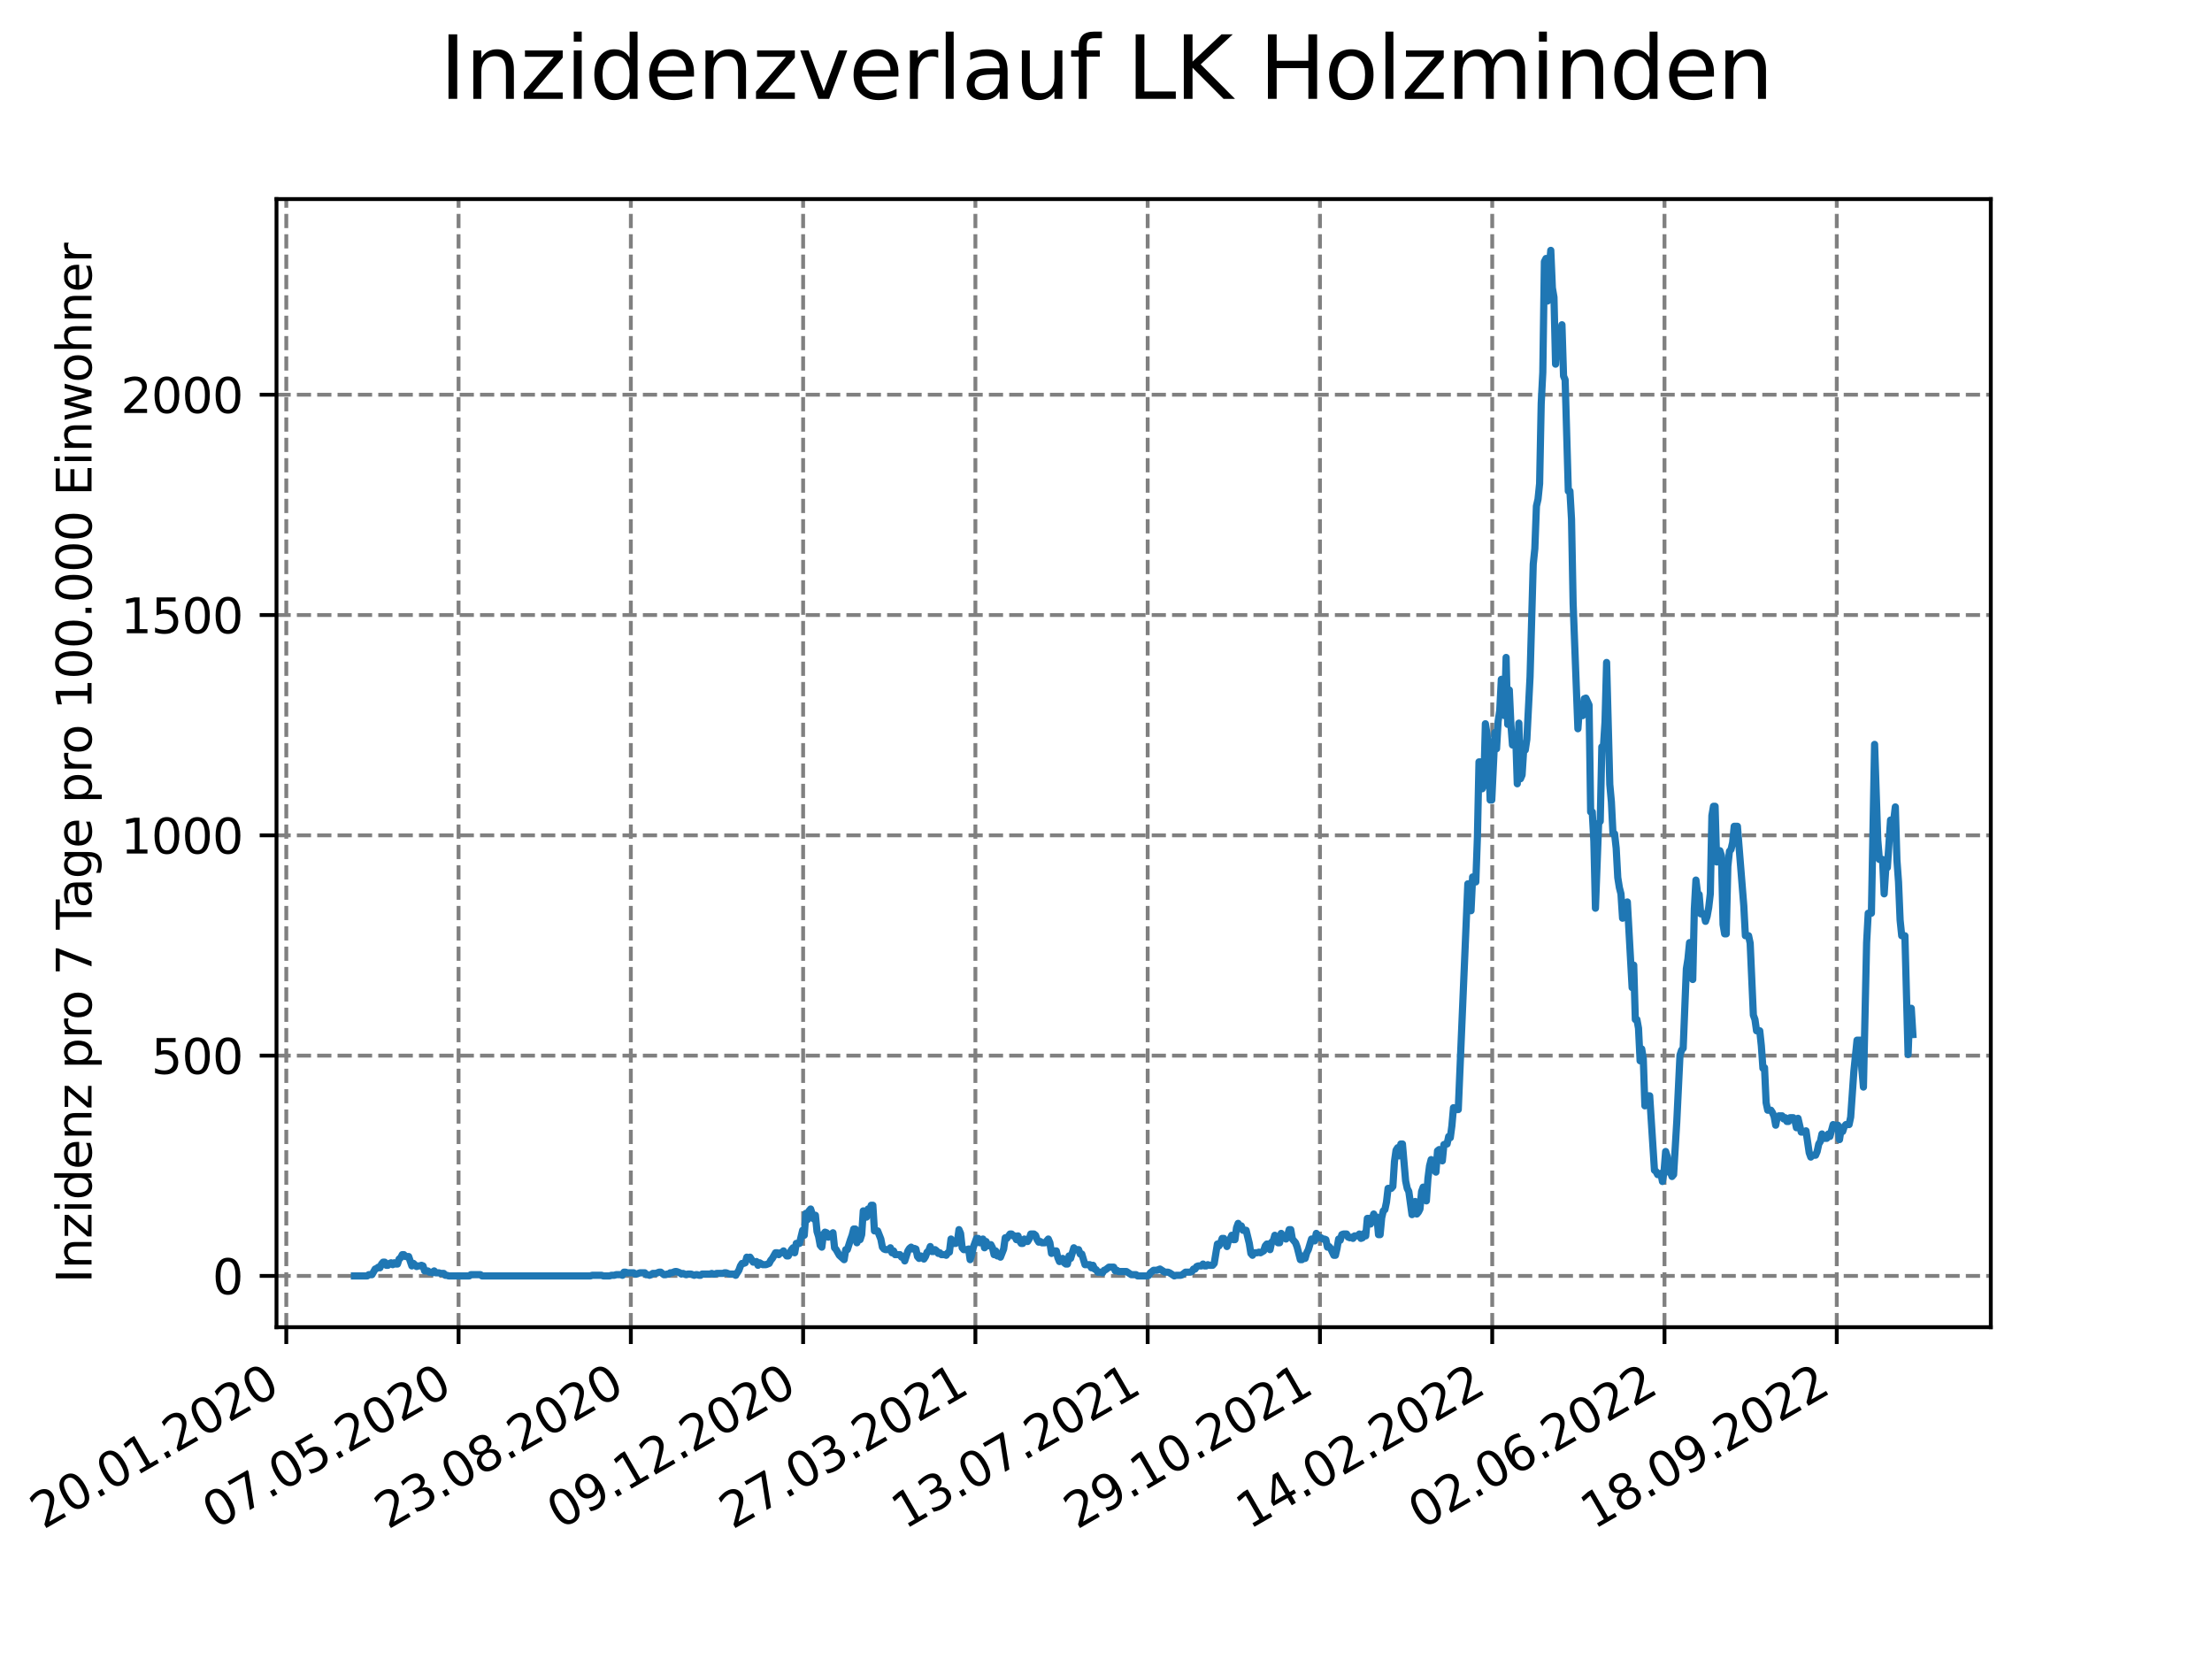 <?xml version="1.0" encoding="utf-8" standalone="no"?>
<!DOCTYPE svg PUBLIC "-//W3C//DTD SVG 1.1//EN"
  "http://www.w3.org/Graphics/SVG/1.1/DTD/svg11.dtd">
<svg xmlns:xlink="http://www.w3.org/1999/xlink" width="460.8pt" height="345.6pt" viewBox="0 0 460.8 345.6" xmlns="http://www.w3.org/2000/svg" version="1.1">
 <defs>
  <style type="text/css">*{stroke-linejoin: round; stroke-linecap: butt}</style>
 </defs>
 <g id="figure_1">
  <g id="patch_1">
   <path d="M 0 345.6 
L 460.8 345.6 
L 460.8 0 
L 0 0 
z
" style="fill: #ffffff"/>
  </g>
  <g id="axes_1">
   <g id="patch_2">
    <path d="M 57.6 276.48 
L 414.72 276.48 
L 414.72 41.472 
L 57.6 41.472 
z
" style="fill: #ffffff"/>
   </g>
   <g id="matplotlib.axis_1">
    <g id="xtick_1">
     <g id="line2d_1">
      <path d="M 59.641 276.48 
L 59.641 41.472 
" clip-path="url(#p0e148b5b9a)" style="fill: none; stroke-dasharray: 2.96,1.28; stroke-dashoffset: 0; stroke: #808080; stroke-width: 0.8"/>
     </g>
     <g id="line2d_2">
      <defs>
       <path id="m006677b679" d="M 0 0 
L 0 3.5 
" style="stroke: #000000; stroke-width: 0.8"/>
      </defs>
      <g>
       <use xlink:href="#m006677b679" x="59.641" y="276.48" style="stroke: #000000; stroke-width: 0.8"/>
      </g>
     </g>
     <g id="text_1">
      <!-- 20.01.2020 -->
      <g transform="translate(9.016 318.689) rotate(-30) scale(0.1 -0.1)">
       <defs>
        <path id="DejaVuSans-32" d="M 1228 531 
L 3431 531 
L 3431 0 
L 469 0 
L 469 531 
Q 828 903 1448 1529 
Q 2069 2156 2228 2338 
Q 2531 2678 2651 2914 
Q 2772 3150 2772 3378 
Q 2772 3750 2511 3984 
Q 2250 4219 1831 4219 
Q 1534 4219 1204 4116 
Q 875 4013 500 3803 
L 500 4441 
Q 881 4594 1212 4672 
Q 1544 4750 1819 4750 
Q 2544 4750 2975 4387 
Q 3406 4025 3406 3419 
Q 3406 3131 3298 2873 
Q 3191 2616 2906 2266 
Q 2828 2175 2409 1742 
Q 1991 1309 1228 531 
z
" transform="scale(0.016)"/>
        <path id="DejaVuSans-30" d="M 2034 4250 
Q 1547 4250 1301 3770 
Q 1056 3291 1056 2328 
Q 1056 1369 1301 889 
Q 1547 409 2034 409 
Q 2525 409 2770 889 
Q 3016 1369 3016 2328 
Q 3016 3291 2770 3770 
Q 2525 4250 2034 4250 
z
M 2034 4750 
Q 2819 4750 3233 4129 
Q 3647 3509 3647 2328 
Q 3647 1150 3233 529 
Q 2819 -91 2034 -91 
Q 1250 -91 836 529 
Q 422 1150 422 2328 
Q 422 3509 836 4129 
Q 1250 4750 2034 4750 
z
" transform="scale(0.016)"/>
        <path id="DejaVuSans-2e" d="M 684 794 
L 1344 794 
L 1344 0 
L 684 0 
L 684 794 
z
" transform="scale(0.016)"/>
        <path id="DejaVuSans-31" d="M 794 531 
L 1825 531 
L 1825 4091 
L 703 3866 
L 703 4441 
L 1819 4666 
L 2450 4666 
L 2450 531 
L 3481 531 
L 3481 0 
L 794 0 
L 794 531 
z
" transform="scale(0.016)"/>
       </defs>
       <use xlink:href="#DejaVuSans-32"/>
       <use xlink:href="#DejaVuSans-30" x="63.623"/>
       <use xlink:href="#DejaVuSans-2e" x="127.246"/>
       <use xlink:href="#DejaVuSans-30" x="159.033"/>
       <use xlink:href="#DejaVuSans-31" x="222.656"/>
       <use xlink:href="#DejaVuSans-2e" x="286.279"/>
       <use xlink:href="#DejaVuSans-32" x="318.066"/>
       <use xlink:href="#DejaVuSans-30" x="381.689"/>
       <use xlink:href="#DejaVuSans-32" x="445.312"/>
       <use xlink:href="#DejaVuSans-30" x="508.936"/>
      </g>
     </g>
    </g>
    <g id="xtick_2">
     <g id="line2d_3">
      <path d="M 95.529 276.48 
L 95.529 41.472 
" clip-path="url(#p0e148b5b9a)" style="fill: none; stroke-dasharray: 2.96,1.28; stroke-dashoffset: 0; stroke: #808080; stroke-width: 0.8"/>
     </g>
     <g id="line2d_4">
      <g>
       <use xlink:href="#m006677b679" x="95.529" y="276.48" style="stroke: #000000; stroke-width: 0.8"/>
      </g>
     </g>
     <g id="text_2">
      <!-- 07.05.2020 -->
      <g transform="translate(44.904 318.689) rotate(-30) scale(0.1 -0.1)">
       <defs>
        <path id="DejaVuSans-37" d="M 525 4666 
L 3525 4666 
L 3525 4397 
L 1831 0 
L 1172 0 
L 2766 4134 
L 525 4134 
L 525 4666 
z
" transform="scale(0.016)"/>
        <path id="DejaVuSans-35" d="M 691 4666 
L 3169 4666 
L 3169 4134 
L 1269 4134 
L 1269 2991 
Q 1406 3038 1543 3061 
Q 1681 3084 1819 3084 
Q 2600 3084 3056 2656 
Q 3513 2228 3513 1497 
Q 3513 744 3044 326 
Q 2575 -91 1722 -91 
Q 1428 -91 1123 -41 
Q 819 9 494 109 
L 494 744 
Q 775 591 1075 516 
Q 1375 441 1709 441 
Q 2250 441 2565 725 
Q 2881 1009 2881 1497 
Q 2881 1984 2565 2268 
Q 2250 2553 1709 2553 
Q 1456 2553 1204 2497 
Q 953 2441 691 2322 
L 691 4666 
z
" transform="scale(0.016)"/>
       </defs>
       <use xlink:href="#DejaVuSans-30"/>
       <use xlink:href="#DejaVuSans-37" x="63.623"/>
       <use xlink:href="#DejaVuSans-2e" x="127.246"/>
       <use xlink:href="#DejaVuSans-30" x="159.033"/>
       <use xlink:href="#DejaVuSans-35" x="222.656"/>
       <use xlink:href="#DejaVuSans-2e" x="286.279"/>
       <use xlink:href="#DejaVuSans-32" x="318.066"/>
       <use xlink:href="#DejaVuSans-30" x="381.689"/>
       <use xlink:href="#DejaVuSans-32" x="445.312"/>
       <use xlink:href="#DejaVuSans-30" x="508.936"/>
      </g>
     </g>
    </g>
    <g id="xtick_3">
     <g id="line2d_5">
      <path d="M 131.417 276.48 
L 131.417 41.472 
" clip-path="url(#p0e148b5b9a)" style="fill: none; stroke-dasharray: 2.96,1.28; stroke-dashoffset: 0; stroke: #808080; stroke-width: 0.8"/>
     </g>
     <g id="line2d_6">
      <g>
       <use xlink:href="#m006677b679" x="131.417" y="276.48" style="stroke: #000000; stroke-width: 0.8"/>
      </g>
     </g>
     <g id="text_3">
      <!-- 23.08.2020 -->
      <g transform="translate(80.792 318.689) rotate(-30) scale(0.1 -0.1)">
       <defs>
        <path id="DejaVuSans-33" d="M 2597 2516 
Q 3050 2419 3304 2112 
Q 3559 1806 3559 1356 
Q 3559 666 3084 287 
Q 2609 -91 1734 -91 
Q 1441 -91 1130 -33 
Q 819 25 488 141 
L 488 750 
Q 750 597 1062 519 
Q 1375 441 1716 441 
Q 2309 441 2620 675 
Q 2931 909 2931 1356 
Q 2931 1769 2642 2001 
Q 2353 2234 1838 2234 
L 1294 2234 
L 1294 2753 
L 1863 2753 
Q 2328 2753 2575 2939 
Q 2822 3125 2822 3475 
Q 2822 3834 2567 4026 
Q 2313 4219 1838 4219 
Q 1578 4219 1281 4162 
Q 984 4106 628 3988 
L 628 4550 
Q 988 4650 1302 4700 
Q 1616 4750 1894 4750 
Q 2613 4750 3031 4423 
Q 3450 4097 3450 3541 
Q 3450 3153 3228 2886 
Q 3006 2619 2597 2516 
z
" transform="scale(0.016)"/>
        <path id="DejaVuSans-38" d="M 2034 2216 
Q 1584 2216 1326 1975 
Q 1069 1734 1069 1313 
Q 1069 891 1326 650 
Q 1584 409 2034 409 
Q 2484 409 2743 651 
Q 3003 894 3003 1313 
Q 3003 1734 2745 1975 
Q 2488 2216 2034 2216 
z
M 1403 2484 
Q 997 2584 770 2862 
Q 544 3141 544 3541 
Q 544 4100 942 4425 
Q 1341 4750 2034 4750 
Q 2731 4750 3128 4425 
Q 3525 4100 3525 3541 
Q 3525 3141 3298 2862 
Q 3072 2584 2669 2484 
Q 3125 2378 3379 2068 
Q 3634 1759 3634 1313 
Q 3634 634 3220 271 
Q 2806 -91 2034 -91 
Q 1263 -91 848 271 
Q 434 634 434 1313 
Q 434 1759 690 2068 
Q 947 2378 1403 2484 
z
M 1172 3481 
Q 1172 3119 1398 2916 
Q 1625 2713 2034 2713 
Q 2441 2713 2670 2916 
Q 2900 3119 2900 3481 
Q 2900 3844 2670 4047 
Q 2441 4250 2034 4250 
Q 1625 4250 1398 4047 
Q 1172 3844 1172 3481 
z
" transform="scale(0.016)"/>
       </defs>
       <use xlink:href="#DejaVuSans-32"/>
       <use xlink:href="#DejaVuSans-33" x="63.623"/>
       <use xlink:href="#DejaVuSans-2e" x="127.246"/>
       <use xlink:href="#DejaVuSans-30" x="159.033"/>
       <use xlink:href="#DejaVuSans-38" x="222.656"/>
       <use xlink:href="#DejaVuSans-2e" x="286.279"/>
       <use xlink:href="#DejaVuSans-32" x="318.066"/>
       <use xlink:href="#DejaVuSans-30" x="381.689"/>
       <use xlink:href="#DejaVuSans-32" x="445.312"/>
       <use xlink:href="#DejaVuSans-30" x="508.936"/>
      </g>
     </g>
    </g>
    <g id="xtick_4">
     <g id="line2d_7">
      <path d="M 167.305 276.48 
L 167.305 41.472 
" clip-path="url(#p0e148b5b9a)" style="fill: none; stroke-dasharray: 2.96,1.28; stroke-dashoffset: 0; stroke: #808080; stroke-width: 0.8"/>
     </g>
     <g id="line2d_8">
      <g>
       <use xlink:href="#m006677b679" x="167.305" y="276.48" style="stroke: #000000; stroke-width: 0.8"/>
      </g>
     </g>
     <g id="text_4">
      <!-- 09.12.2020 -->
      <g transform="translate(116.68 318.689) rotate(-30) scale(0.1 -0.1)">
       <defs>
        <path id="DejaVuSans-39" d="M 703 97 
L 703 672 
Q 941 559 1184 500 
Q 1428 441 1663 441 
Q 2288 441 2617 861 
Q 2947 1281 2994 2138 
Q 2813 1869 2534 1725 
Q 2256 1581 1919 1581 
Q 1219 1581 811 2004 
Q 403 2428 403 3163 
Q 403 3881 828 4315 
Q 1253 4750 1959 4750 
Q 2769 4750 3195 4129 
Q 3622 3509 3622 2328 
Q 3622 1225 3098 567 
Q 2575 -91 1691 -91 
Q 1453 -91 1209 -44 
Q 966 3 703 97 
z
M 1959 2075 
Q 2384 2075 2632 2365 
Q 2881 2656 2881 3163 
Q 2881 3666 2632 3958 
Q 2384 4250 1959 4250 
Q 1534 4250 1286 3958 
Q 1038 3666 1038 3163 
Q 1038 2656 1286 2365 
Q 1534 2075 1959 2075 
z
" transform="scale(0.016)"/>
       </defs>
       <use xlink:href="#DejaVuSans-30"/>
       <use xlink:href="#DejaVuSans-39" x="63.623"/>
       <use xlink:href="#DejaVuSans-2e" x="127.246"/>
       <use xlink:href="#DejaVuSans-31" x="159.033"/>
       <use xlink:href="#DejaVuSans-32" x="222.656"/>
       <use xlink:href="#DejaVuSans-2e" x="286.279"/>
       <use xlink:href="#DejaVuSans-32" x="318.066"/>
       <use xlink:href="#DejaVuSans-30" x="381.689"/>
       <use xlink:href="#DejaVuSans-32" x="445.312"/>
       <use xlink:href="#DejaVuSans-30" x="508.936"/>
      </g>
     </g>
    </g>
    <g id="xtick_5">
     <g id="line2d_9">
      <path d="M 203.193 276.48 
L 203.193 41.472 
" clip-path="url(#p0e148b5b9a)" style="fill: none; stroke-dasharray: 2.96,1.28; stroke-dashoffset: 0; stroke: #808080; stroke-width: 0.8"/>
     </g>
     <g id="line2d_10">
      <g>
       <use xlink:href="#m006677b679" x="203.193" y="276.48" style="stroke: #000000; stroke-width: 0.8"/>
      </g>
     </g>
     <g id="text_5">
      <!-- 27.03.2021 -->
      <g transform="translate(152.568 318.689) rotate(-30) scale(0.1 -0.1)">
       <use xlink:href="#DejaVuSans-32"/>
       <use xlink:href="#DejaVuSans-37" x="63.623"/>
       <use xlink:href="#DejaVuSans-2e" x="127.246"/>
       <use xlink:href="#DejaVuSans-30" x="159.033"/>
       <use xlink:href="#DejaVuSans-33" x="222.656"/>
       <use xlink:href="#DejaVuSans-2e" x="286.279"/>
       <use xlink:href="#DejaVuSans-32" x="318.066"/>
       <use xlink:href="#DejaVuSans-30" x="381.689"/>
       <use xlink:href="#DejaVuSans-32" x="445.312"/>
       <use xlink:href="#DejaVuSans-31" x="508.936"/>
      </g>
     </g>
    </g>
    <g id="xtick_6">
     <g id="line2d_11">
      <path d="M 239.081 276.48 
L 239.081 41.472 
" clip-path="url(#p0e148b5b9a)" style="fill: none; stroke-dasharray: 2.96,1.28; stroke-dashoffset: 0; stroke: #808080; stroke-width: 0.8"/>
     </g>
     <g id="line2d_12">
      <g>
       <use xlink:href="#m006677b679" x="239.081" y="276.48" style="stroke: #000000; stroke-width: 0.8"/>
      </g>
     </g>
     <g id="text_6">
      <!-- 13.07.2021 -->
      <g transform="translate(188.456 318.689) rotate(-30) scale(0.1 -0.1)">
       <use xlink:href="#DejaVuSans-31"/>
       <use xlink:href="#DejaVuSans-33" x="63.623"/>
       <use xlink:href="#DejaVuSans-2e" x="127.246"/>
       <use xlink:href="#DejaVuSans-30" x="159.033"/>
       <use xlink:href="#DejaVuSans-37" x="222.656"/>
       <use xlink:href="#DejaVuSans-2e" x="286.279"/>
       <use xlink:href="#DejaVuSans-32" x="318.066"/>
       <use xlink:href="#DejaVuSans-30" x="381.689"/>
       <use xlink:href="#DejaVuSans-32" x="445.312"/>
       <use xlink:href="#DejaVuSans-31" x="508.936"/>
      </g>
     </g>
    </g>
    <g id="xtick_7">
     <g id="line2d_13">
      <path d="M 274.97 276.48 
L 274.97 41.472 
" clip-path="url(#p0e148b5b9a)" style="fill: none; stroke-dasharray: 2.96,1.28; stroke-dashoffset: 0; stroke: #808080; stroke-width: 0.8"/>
     </g>
     <g id="line2d_14">
      <g>
       <use xlink:href="#m006677b679" x="274.97" y="276.48" style="stroke: #000000; stroke-width: 0.8"/>
      </g>
     </g>
     <g id="text_7">
      <!-- 29.10.2021 -->
      <g transform="translate(224.344 318.689) rotate(-30) scale(0.1 -0.1)">
       <use xlink:href="#DejaVuSans-32"/>
       <use xlink:href="#DejaVuSans-39" x="63.623"/>
       <use xlink:href="#DejaVuSans-2e" x="127.246"/>
       <use xlink:href="#DejaVuSans-31" x="159.033"/>
       <use xlink:href="#DejaVuSans-30" x="222.656"/>
       <use xlink:href="#DejaVuSans-2e" x="286.279"/>
       <use xlink:href="#DejaVuSans-32" x="318.066"/>
       <use xlink:href="#DejaVuSans-30" x="381.689"/>
       <use xlink:href="#DejaVuSans-32" x="445.312"/>
       <use xlink:href="#DejaVuSans-31" x="508.936"/>
      </g>
     </g>
    </g>
    <g id="xtick_8">
     <g id="line2d_15">
      <path d="M 310.858 276.48 
L 310.858 41.472 
" clip-path="url(#p0e148b5b9a)" style="fill: none; stroke-dasharray: 2.96,1.28; stroke-dashoffset: 0; stroke: #808080; stroke-width: 0.8"/>
     </g>
     <g id="line2d_16">
      <g>
       <use xlink:href="#m006677b679" x="310.858" y="276.48" style="stroke: #000000; stroke-width: 0.8"/>
      </g>
     </g>
     <g id="text_8">
      <!-- 14.02.2022 -->
      <g transform="translate(260.232 318.689) rotate(-30) scale(0.1 -0.1)">
       <defs>
        <path id="DejaVuSans-34" d="M 2419 4116 
L 825 1625 
L 2419 1625 
L 2419 4116 
z
M 2253 4666 
L 3047 4666 
L 3047 1625 
L 3713 1625 
L 3713 1100 
L 3047 1100 
L 3047 0 
L 2419 0 
L 2419 1100 
L 313 1100 
L 313 1709 
L 2253 4666 
z
" transform="scale(0.016)"/>
       </defs>
       <use xlink:href="#DejaVuSans-31"/>
       <use xlink:href="#DejaVuSans-34" x="63.623"/>
       <use xlink:href="#DejaVuSans-2e" x="127.246"/>
       <use xlink:href="#DejaVuSans-30" x="159.033"/>
       <use xlink:href="#DejaVuSans-32" x="222.656"/>
       <use xlink:href="#DejaVuSans-2e" x="286.279"/>
       <use xlink:href="#DejaVuSans-32" x="318.066"/>
       <use xlink:href="#DejaVuSans-30" x="381.689"/>
       <use xlink:href="#DejaVuSans-32" x="445.312"/>
       <use xlink:href="#DejaVuSans-32" x="508.936"/>
      </g>
     </g>
    </g>
    <g id="xtick_9">
     <g id="line2d_17">
      <path d="M 346.746 276.48 
L 346.746 41.472 
" clip-path="url(#p0e148b5b9a)" style="fill: none; stroke-dasharray: 2.96,1.28; stroke-dashoffset: 0; stroke: #808080; stroke-width: 0.8"/>
     </g>
     <g id="line2d_18">
      <g>
       <use xlink:href="#m006677b679" x="346.746" y="276.48" style="stroke: #000000; stroke-width: 0.8"/>
      </g>
     </g>
     <g id="text_9">
      <!-- 02.06.2022 -->
      <g transform="translate(296.121 318.689) rotate(-30) scale(0.1 -0.1)">
       <defs>
        <path id="DejaVuSans-36" d="M 2113 2584 
Q 1688 2584 1439 2293 
Q 1191 2003 1191 1497 
Q 1191 994 1439 701 
Q 1688 409 2113 409 
Q 2538 409 2786 701 
Q 3034 994 3034 1497 
Q 3034 2003 2786 2293 
Q 2538 2584 2113 2584 
z
M 3366 4563 
L 3366 3988 
Q 3128 4100 2886 4159 
Q 2644 4219 2406 4219 
Q 1781 4219 1451 3797 
Q 1122 3375 1075 2522 
Q 1259 2794 1537 2939 
Q 1816 3084 2150 3084 
Q 2853 3084 3261 2657 
Q 3669 2231 3669 1497 
Q 3669 778 3244 343 
Q 2819 -91 2113 -91 
Q 1303 -91 875 529 
Q 447 1150 447 2328 
Q 447 3434 972 4092 
Q 1497 4750 2381 4750 
Q 2619 4750 2861 4703 
Q 3103 4656 3366 4563 
z
" transform="scale(0.016)"/>
       </defs>
       <use xlink:href="#DejaVuSans-30"/>
       <use xlink:href="#DejaVuSans-32" x="63.623"/>
       <use xlink:href="#DejaVuSans-2e" x="127.246"/>
       <use xlink:href="#DejaVuSans-30" x="159.033"/>
       <use xlink:href="#DejaVuSans-36" x="222.656"/>
       <use xlink:href="#DejaVuSans-2e" x="286.279"/>
       <use xlink:href="#DejaVuSans-32" x="318.066"/>
       <use xlink:href="#DejaVuSans-30" x="381.689"/>
       <use xlink:href="#DejaVuSans-32" x="445.312"/>
       <use xlink:href="#DejaVuSans-32" x="508.936"/>
      </g>
     </g>
    </g>
    <g id="xtick_10">
     <g id="line2d_19">
      <path d="M 382.634 276.48 
L 382.634 41.472 
" clip-path="url(#p0e148b5b9a)" style="fill: none; stroke-dasharray: 2.96,1.28; stroke-dashoffset: 0; stroke: #808080; stroke-width: 0.8"/>
     </g>
     <g id="line2d_20">
      <g>
       <use xlink:href="#m006677b679" x="382.634" y="276.48" style="stroke: #000000; stroke-width: 0.8"/>
      </g>
     </g>
     <g id="text_10">
      <!-- 18.09.2022 -->
      <g transform="translate(332.009 318.689) rotate(-30) scale(0.1 -0.1)">
       <use xlink:href="#DejaVuSans-31"/>
       <use xlink:href="#DejaVuSans-38" x="63.623"/>
       <use xlink:href="#DejaVuSans-2e" x="127.246"/>
       <use xlink:href="#DejaVuSans-30" x="159.033"/>
       <use xlink:href="#DejaVuSans-39" x="222.656"/>
       <use xlink:href="#DejaVuSans-2e" x="286.279"/>
       <use xlink:href="#DejaVuSans-32" x="318.066"/>
       <use xlink:href="#DejaVuSans-30" x="381.689"/>
       <use xlink:href="#DejaVuSans-32" x="445.312"/>
       <use xlink:href="#DejaVuSans-32" x="508.936"/>
      </g>
     </g>
    </g>
   </g>
   <g id="matplotlib.axis_2">
    <g id="ytick_1">
     <g id="line2d_21">
      <path d="M 57.6 265.798 
L 414.72 265.798 
" clip-path="url(#p0e148b5b9a)" style="fill: none; stroke-dasharray: 2.96,1.28; stroke-dashoffset: 0; stroke: #808080; stroke-width: 0.8"/>
     </g>
     <g id="line2d_22">
      <defs>
       <path id="mf42e05c415" d="M 0 0 
L -3.5 0 
" style="stroke: #000000; stroke-width: 0.8"/>
      </defs>
      <g>
       <use xlink:href="#mf42e05c415" x="57.6" y="265.798" style="stroke: #000000; stroke-width: 0.8"/>
      </g>
     </g>
     <g id="text_11">
      <!-- 0 -->
      <g transform="translate(44.237 269.597) scale(0.1 -0.1)">
       <use xlink:href="#DejaVuSans-30"/>
      </g>
     </g>
    </g>
    <g id="ytick_2">
     <g id="line2d_23">
      <path d="M 57.6 219.905 
L 414.72 219.905 
" clip-path="url(#p0e148b5b9a)" style="fill: none; stroke-dasharray: 2.96,1.28; stroke-dashoffset: 0; stroke: #808080; stroke-width: 0.8"/>
     </g>
     <g id="line2d_24">
      <g>
       <use xlink:href="#mf42e05c415" x="57.6" y="219.905" style="stroke: #000000; stroke-width: 0.8"/>
      </g>
     </g>
     <g id="text_12">
      <!-- 500 -->
      <g transform="translate(31.512 223.704) scale(0.1 -0.1)">
       <use xlink:href="#DejaVuSans-35"/>
       <use xlink:href="#DejaVuSans-30" x="63.623"/>
       <use xlink:href="#DejaVuSans-30" x="127.246"/>
      </g>
     </g>
    </g>
    <g id="ytick_3">
     <g id="line2d_25">
      <path d="M 57.6 174.012 
L 414.72 174.012 
" clip-path="url(#p0e148b5b9a)" style="fill: none; stroke-dasharray: 2.96,1.28; stroke-dashoffset: 0; stroke: #808080; stroke-width: 0.8"/>
     </g>
     <g id="line2d_26">
      <g>
       <use xlink:href="#mf42e05c415" x="57.6" y="174.012" style="stroke: #000000; stroke-width: 0.8"/>
      </g>
     </g>
     <g id="text_13">
      <!-- 1000 -->
      <g transform="translate(25.15 177.811) scale(0.1 -0.1)">
       <use xlink:href="#DejaVuSans-31"/>
       <use xlink:href="#DejaVuSans-30" x="63.623"/>
       <use xlink:href="#DejaVuSans-30" x="127.246"/>
       <use xlink:href="#DejaVuSans-30" x="190.869"/>
      </g>
     </g>
    </g>
    <g id="ytick_4">
     <g id="line2d_27">
      <path d="M 57.6 128.119 
L 414.72 128.119 
" clip-path="url(#p0e148b5b9a)" style="fill: none; stroke-dasharray: 2.96,1.28; stroke-dashoffset: 0; stroke: #808080; stroke-width: 0.8"/>
     </g>
     <g id="line2d_28">
      <g>
       <use xlink:href="#mf42e05c415" x="57.6" y="128.119" style="stroke: #000000; stroke-width: 0.8"/>
      </g>
     </g>
     <g id="text_14">
      <!-- 1500 -->
      <g transform="translate(25.15 131.918) scale(0.1 -0.1)">
       <use xlink:href="#DejaVuSans-31"/>
       <use xlink:href="#DejaVuSans-35" x="63.623"/>
       <use xlink:href="#DejaVuSans-30" x="127.246"/>
       <use xlink:href="#DejaVuSans-30" x="190.869"/>
      </g>
     </g>
    </g>
    <g id="ytick_5">
     <g id="line2d_29">
      <path d="M 57.6 82.226 
L 414.72 82.226 
" clip-path="url(#p0e148b5b9a)" style="fill: none; stroke-dasharray: 2.96,1.28; stroke-dashoffset: 0; stroke: #808080; stroke-width: 0.8"/>
     </g>
     <g id="line2d_30">
      <g>
       <use xlink:href="#mf42e05c415" x="57.6" y="82.226" style="stroke: #000000; stroke-width: 0.8"/>
      </g>
     </g>
     <g id="text_15">
      <!-- 2000 -->
      <g transform="translate(25.15 86.025) scale(0.1 -0.1)">
       <use xlink:href="#DejaVuSans-32"/>
       <use xlink:href="#DejaVuSans-30" x="63.623"/>
       <use xlink:href="#DejaVuSans-30" x="127.246"/>
       <use xlink:href="#DejaVuSans-30" x="190.869"/>
      </g>
     </g>
    </g>
    <g id="text_16">
     <!-- Inzidenz pro 7 Tage pro 100.000 Einwohner -->
     <g transform="translate(19.07 267.301) rotate(-90) scale(0.1 -0.1)">
      <defs>
       <path id="DejaVuSans-49" d="M 628 4666 
L 1259 4666 
L 1259 0 
L 628 0 
L 628 4666 
z
" transform="scale(0.016)"/>
       <path id="DejaVuSans-6e" d="M 3513 2113 
L 3513 0 
L 2938 0 
L 2938 2094 
Q 2938 2591 2744 2837 
Q 2550 3084 2163 3084 
Q 1697 3084 1428 2787 
Q 1159 2491 1159 1978 
L 1159 0 
L 581 0 
L 581 3500 
L 1159 3500 
L 1159 2956 
Q 1366 3272 1645 3428 
Q 1925 3584 2291 3584 
Q 2894 3584 3203 3211 
Q 3513 2838 3513 2113 
z
" transform="scale(0.016)"/>
       <path id="DejaVuSans-7a" d="M 353 3500 
L 3084 3500 
L 3084 2975 
L 922 459 
L 3084 459 
L 3084 0 
L 275 0 
L 275 525 
L 2438 3041 
L 353 3041 
L 353 3500 
z
" transform="scale(0.016)"/>
       <path id="DejaVuSans-69" d="M 603 3500 
L 1178 3500 
L 1178 0 
L 603 0 
L 603 3500 
z
M 603 4863 
L 1178 4863 
L 1178 4134 
L 603 4134 
L 603 4863 
z
" transform="scale(0.016)"/>
       <path id="DejaVuSans-64" d="M 2906 2969 
L 2906 4863 
L 3481 4863 
L 3481 0 
L 2906 0 
L 2906 525 
Q 2725 213 2448 61 
Q 2172 -91 1784 -91 
Q 1150 -91 751 415 
Q 353 922 353 1747 
Q 353 2572 751 3078 
Q 1150 3584 1784 3584 
Q 2172 3584 2448 3432 
Q 2725 3281 2906 2969 
z
M 947 1747 
Q 947 1113 1208 752 
Q 1469 391 1925 391 
Q 2381 391 2643 752 
Q 2906 1113 2906 1747 
Q 2906 2381 2643 2742 
Q 2381 3103 1925 3103 
Q 1469 3103 1208 2742 
Q 947 2381 947 1747 
z
" transform="scale(0.016)"/>
       <path id="DejaVuSans-65" d="M 3597 1894 
L 3597 1613 
L 953 1613 
Q 991 1019 1311 708 
Q 1631 397 2203 397 
Q 2534 397 2845 478 
Q 3156 559 3463 722 
L 3463 178 
Q 3153 47 2828 -22 
Q 2503 -91 2169 -91 
Q 1331 -91 842 396 
Q 353 884 353 1716 
Q 353 2575 817 3079 
Q 1281 3584 2069 3584 
Q 2775 3584 3186 3129 
Q 3597 2675 3597 1894 
z
M 3022 2063 
Q 3016 2534 2758 2815 
Q 2500 3097 2075 3097 
Q 1594 3097 1305 2825 
Q 1016 2553 972 2059 
L 3022 2063 
z
" transform="scale(0.016)"/>
       <path id="DejaVuSans-20" transform="scale(0.016)"/>
       <path id="DejaVuSans-70" d="M 1159 525 
L 1159 -1331 
L 581 -1331 
L 581 3500 
L 1159 3500 
L 1159 2969 
Q 1341 3281 1617 3432 
Q 1894 3584 2278 3584 
Q 2916 3584 3314 3078 
Q 3713 2572 3713 1747 
Q 3713 922 3314 415 
Q 2916 -91 2278 -91 
Q 1894 -91 1617 61 
Q 1341 213 1159 525 
z
M 3116 1747 
Q 3116 2381 2855 2742 
Q 2594 3103 2138 3103 
Q 1681 3103 1420 2742 
Q 1159 2381 1159 1747 
Q 1159 1113 1420 752 
Q 1681 391 2138 391 
Q 2594 391 2855 752 
Q 3116 1113 3116 1747 
z
" transform="scale(0.016)"/>
       <path id="DejaVuSans-72" d="M 2631 2963 
Q 2534 3019 2420 3045 
Q 2306 3072 2169 3072 
Q 1681 3072 1420 2755 
Q 1159 2438 1159 1844 
L 1159 0 
L 581 0 
L 581 3500 
L 1159 3500 
L 1159 2956 
Q 1341 3275 1631 3429 
Q 1922 3584 2338 3584 
Q 2397 3584 2469 3576 
Q 2541 3569 2628 3553 
L 2631 2963 
z
" transform="scale(0.016)"/>
       <path id="DejaVuSans-6f" d="M 1959 3097 
Q 1497 3097 1228 2736 
Q 959 2375 959 1747 
Q 959 1119 1226 758 
Q 1494 397 1959 397 
Q 2419 397 2687 759 
Q 2956 1122 2956 1747 
Q 2956 2369 2687 2733 
Q 2419 3097 1959 3097 
z
M 1959 3584 
Q 2709 3584 3137 3096 
Q 3566 2609 3566 1747 
Q 3566 888 3137 398 
Q 2709 -91 1959 -91 
Q 1206 -91 779 398 
Q 353 888 353 1747 
Q 353 2609 779 3096 
Q 1206 3584 1959 3584 
z
" transform="scale(0.016)"/>
       <path id="DejaVuSans-54" d="M -19 4666 
L 3928 4666 
L 3928 4134 
L 2272 4134 
L 2272 0 
L 1638 0 
L 1638 4134 
L -19 4134 
L -19 4666 
z
" transform="scale(0.016)"/>
       <path id="DejaVuSans-61" d="M 2194 1759 
Q 1497 1759 1228 1600 
Q 959 1441 959 1056 
Q 959 750 1161 570 
Q 1363 391 1709 391 
Q 2188 391 2477 730 
Q 2766 1069 2766 1631 
L 2766 1759 
L 2194 1759 
z
M 3341 1997 
L 3341 0 
L 2766 0 
L 2766 531 
Q 2569 213 2275 61 
Q 1981 -91 1556 -91 
Q 1019 -91 701 211 
Q 384 513 384 1019 
Q 384 1609 779 1909 
Q 1175 2209 1959 2209 
L 2766 2209 
L 2766 2266 
Q 2766 2663 2505 2880 
Q 2244 3097 1772 3097 
Q 1472 3097 1187 3025 
Q 903 2953 641 2809 
L 641 3341 
Q 956 3463 1253 3523 
Q 1550 3584 1831 3584 
Q 2591 3584 2966 3190 
Q 3341 2797 3341 1997 
z
" transform="scale(0.016)"/>
       <path id="DejaVuSans-67" d="M 2906 1791 
Q 2906 2416 2648 2759 
Q 2391 3103 1925 3103 
Q 1463 3103 1205 2759 
Q 947 2416 947 1791 
Q 947 1169 1205 825 
Q 1463 481 1925 481 
Q 2391 481 2648 825 
Q 2906 1169 2906 1791 
z
M 3481 434 
Q 3481 -459 3084 -895 
Q 2688 -1331 1869 -1331 
Q 1566 -1331 1297 -1286 
Q 1028 -1241 775 -1147 
L 775 -588 
Q 1028 -725 1275 -790 
Q 1522 -856 1778 -856 
Q 2344 -856 2625 -561 
Q 2906 -266 2906 331 
L 2906 616 
Q 2728 306 2450 153 
Q 2172 0 1784 0 
Q 1141 0 747 490 
Q 353 981 353 1791 
Q 353 2603 747 3093 
Q 1141 3584 1784 3584 
Q 2172 3584 2450 3431 
Q 2728 3278 2906 2969 
L 2906 3500 
L 3481 3500 
L 3481 434 
z
" transform="scale(0.016)"/>
       <path id="DejaVuSans-45" d="M 628 4666 
L 3578 4666 
L 3578 4134 
L 1259 4134 
L 1259 2753 
L 3481 2753 
L 3481 2222 
L 1259 2222 
L 1259 531 
L 3634 531 
L 3634 0 
L 628 0 
L 628 4666 
z
" transform="scale(0.016)"/>
       <path id="DejaVuSans-77" d="M 269 3500 
L 844 3500 
L 1563 769 
L 2278 3500 
L 2956 3500 
L 3675 769 
L 4391 3500 
L 4966 3500 
L 4050 0 
L 3372 0 
L 2619 2869 
L 1863 0 
L 1184 0 
L 269 3500 
z
" transform="scale(0.016)"/>
       <path id="DejaVuSans-68" d="M 3513 2113 
L 3513 0 
L 2938 0 
L 2938 2094 
Q 2938 2591 2744 2837 
Q 2550 3084 2163 3084 
Q 1697 3084 1428 2787 
Q 1159 2491 1159 1978 
L 1159 0 
L 581 0 
L 581 4863 
L 1159 4863 
L 1159 2956 
Q 1366 3272 1645 3428 
Q 1925 3584 2291 3584 
Q 2894 3584 3203 3211 
Q 3513 2838 3513 2113 
z
" transform="scale(0.016)"/>
      </defs>
      <use xlink:href="#DejaVuSans-49"/>
      <use xlink:href="#DejaVuSans-6e" x="29.492"/>
      <use xlink:href="#DejaVuSans-7a" x="92.871"/>
      <use xlink:href="#DejaVuSans-69" x="145.361"/>
      <use xlink:href="#DejaVuSans-64" x="173.145"/>
      <use xlink:href="#DejaVuSans-65" x="236.621"/>
      <use xlink:href="#DejaVuSans-6e" x="298.145"/>
      <use xlink:href="#DejaVuSans-7a" x="361.523"/>
      <use xlink:href="#DejaVuSans-20" x="414.014"/>
      <use xlink:href="#DejaVuSans-70" x="445.801"/>
      <use xlink:href="#DejaVuSans-72" x="509.277"/>
      <use xlink:href="#DejaVuSans-6f" x="548.141"/>
      <use xlink:href="#DejaVuSans-20" x="609.322"/>
      <use xlink:href="#DejaVuSans-37" x="641.109"/>
      <use xlink:href="#DejaVuSans-20" x="704.732"/>
      <use xlink:href="#DejaVuSans-54" x="736.52"/>
      <use xlink:href="#DejaVuSans-61" x="781.104"/>
      <use xlink:href="#DejaVuSans-67" x="842.383"/>
      <use xlink:href="#DejaVuSans-65" x="905.859"/>
      <use xlink:href="#DejaVuSans-20" x="967.383"/>
      <use xlink:href="#DejaVuSans-70" x="999.17"/>
      <use xlink:href="#DejaVuSans-72" x="1062.646"/>
      <use xlink:href="#DejaVuSans-6f" x="1101.51"/>
      <use xlink:href="#DejaVuSans-20" x="1162.691"/>
      <use xlink:href="#DejaVuSans-31" x="1194.479"/>
      <use xlink:href="#DejaVuSans-30" x="1258.102"/>
      <use xlink:href="#DejaVuSans-30" x="1321.725"/>
      <use xlink:href="#DejaVuSans-2e" x="1385.348"/>
      <use xlink:href="#DejaVuSans-30" x="1417.135"/>
      <use xlink:href="#DejaVuSans-30" x="1480.758"/>
      <use xlink:href="#DejaVuSans-30" x="1544.381"/>
      <use xlink:href="#DejaVuSans-20" x="1608.004"/>
      <use xlink:href="#DejaVuSans-45" x="1639.791"/>
      <use xlink:href="#DejaVuSans-69" x="1702.975"/>
      <use xlink:href="#DejaVuSans-6e" x="1730.758"/>
      <use xlink:href="#DejaVuSans-77" x="1794.137"/>
      <use xlink:href="#DejaVuSans-6f" x="1875.924"/>
      <use xlink:href="#DejaVuSans-68" x="1937.105"/>
      <use xlink:href="#DejaVuSans-6e" x="2000.484"/>
      <use xlink:href="#DejaVuSans-65" x="2063.863"/>
      <use xlink:href="#DejaVuSans-72" x="2125.387"/>
     </g>
    </g>
   </g>
   <g id="line2d_31">
    <path d="M 73.833 265.798 
L 76.491 265.798 
L 76.823 265.537 
L 77.488 265.537 
L 78.153 264.365 
L 78.485 264.235 
L 78.817 263.974 
L 79.149 264.104 
L 79.482 263.323 
L 79.814 262.932 
L 80.146 262.932 
L 80.479 263.583 
L 80.811 263.583 
L 81.143 263.192 
L 81.476 263.062 
L 81.808 263.453 
L 82.14 263.062 
L 82.472 263.323 
L 82.805 263.323 
L 83.137 262.281 
L 83.469 262.02 
L 83.802 261.369 
L 84.134 261.369 
L 84.466 261.759 
L 85.131 261.759 
L 85.795 263.713 
L 86.128 263.192 
L 86.792 263.844 
L 87.125 263.713 
L 87.457 263.713 
L 87.789 263.583 
L 88.122 263.713 
L 88.454 264.756 
L 89.118 264.756 
L 89.451 265.016 
L 89.783 265.016 
L 90.115 265.146 
L 90.448 264.756 
L 90.78 265.146 
L 91.444 265.146 
L 91.777 265.277 
L 92.441 265.277 
L 92.774 265.668 
L 93.106 265.668 
L 93.438 265.798 
L 97.758 265.798 
L 98.09 265.537 
L 100.084 265.537 
L 100.417 265.798 
L 123.013 265.798 
L 123.345 265.668 
L 125.339 265.668 
L 125.671 265.798 
L 127 265.798 
L 127.333 265.668 
L 127.997 265.668 
L 128.329 265.537 
L 129.326 265.537 
L 129.659 265.668 
L 129.991 265.016 
L 130.323 265.016 
L 130.656 265.146 
L 131.985 265.146 
L 132.317 265.407 
L 132.649 265.407 
L 133.314 265.146 
L 134.311 265.146 
L 134.643 265.537 
L 134.975 265.537 
L 135.308 265.668 
L 135.64 265.537 
L 135.972 265.277 
L 136.637 265.277 
L 137.302 265.016 
L 137.634 265.016 
L 138.298 265.537 
L 138.631 265.537 
L 138.963 265.407 
L 139.295 265.407 
L 139.628 265.146 
L 139.96 265.146 
L 140.625 264.886 
L 140.957 264.886 
L 141.621 265.146 
L 141.954 265.407 
L 142.286 265.277 
L 142.951 265.537 
L 143.283 265.407 
L 143.947 265.407 
L 144.612 265.668 
L 144.944 265.537 
L 145.277 265.537 
L 145.609 265.668 
L 145.941 265.668 
L 146.274 265.407 
L 147.935 265.407 
L 148.267 265.277 
L 148.6 265.407 
L 148.932 265.407 
L 149.264 265.277 
L 150.593 265.277 
L 150.926 265.146 
L 151.258 265.146 
L 151.923 265.407 
L 152.92 265.407 
L 153.252 265.668 
L 153.916 264.625 
L 154.249 263.713 
L 154.581 263.192 
L 154.913 263.192 
L 155.246 263.062 
L 155.578 261.89 
L 155.91 262.15 
L 156.242 261.89 
L 156.907 262.932 
L 157.239 262.932 
L 157.572 262.802 
L 157.904 263.583 
L 158.236 263.062 
L 158.901 263.453 
L 159.565 263.453 
L 160.23 263.192 
L 160.562 262.541 
L 160.895 262.15 
L 161.559 260.978 
L 161.892 260.978 
L 162.224 261.369 
L 162.556 260.978 
L 162.888 260.978 
L 163.221 260.587 
L 163.885 261.629 
L 164.218 261.629 
L 164.882 260.326 
L 165.215 259.936 
L 165.547 260.978 
L 165.879 259.024 
L 166.544 259.024 
L 167.208 256.288 
L 167.541 257.33 
L 167.873 252.771 
L 168.205 254.073 
L 168.537 252.25 
L 168.87 251.859 
L 169.534 253.943 
L 169.867 253.162 
L 170.199 256.549 
L 170.531 257.591 
L 170.864 259.415 
L 171.196 259.805 
L 171.528 257.2 
L 171.86 256.679 
L 172.193 256.809 
L 172.525 257.721 
L 173.522 256.809 
L 173.854 259.936 
L 174.187 260.326 
L 174.851 261.499 
L 175.848 262.411 
L 176.18 260.326 
L 176.513 260.326 
L 177.177 258.242 
L 177.51 257.33 
L 177.842 256.028 
L 178.174 256.028 
L 178.506 258.893 
L 178.839 257.982 
L 179.171 258.242 
L 179.503 257.2 
L 179.836 252.25 
L 180.168 253.552 
L 180.5 253.552 
L 180.832 251.859 
L 181.165 252.119 
L 181.497 251.077 
L 181.829 251.077 
L 182.162 256.418 
L 182.826 256.418 
L 183.491 258.112 
L 183.823 259.805 
L 184.155 260.196 
L 184.488 260.326 
L 185.152 260.326 
L 185.485 259.936 
L 185.817 260.978 
L 186.149 260.587 
L 186.482 261.369 
L 187.478 261.369 
L 187.811 261.89 
L 188.143 261.759 
L 188.475 262.671 
L 189.14 260.587 
L 189.472 260.066 
L 189.805 259.805 
L 190.137 260.196 
L 190.469 260.066 
L 190.801 260.196 
L 191.134 261.759 
L 191.466 262.15 
L 191.798 261.629 
L 192.463 262.281 
L 192.795 261.759 
L 193.127 260.848 
L 193.46 260.587 
L 193.792 259.675 
L 194.124 260.717 
L 194.457 260.717 
L 194.789 260.326 
L 195.121 260.587 
L 195.454 261.108 
L 195.786 260.978 
L 196.118 261.369 
L 196.783 261.369 
L 197.115 261.499 
L 197.447 260.978 
L 197.78 260.848 
L 198.112 258.112 
L 198.444 259.024 
L 199.109 259.024 
L 199.441 258.633 
L 199.773 256.158 
L 200.106 256.939 
L 200.438 259.936 
L 200.77 260.326 
L 201.435 260.326 
L 201.767 260.196 
L 202.1 262.411 
L 202.432 261.369 
L 202.764 259.805 
L 203.429 257.982 
L 203.761 257.982 
L 204.093 258.893 
L 204.426 258.633 
L 204.758 258.112 
L 205.09 259.936 
L 205.422 258.633 
L 205.755 259.545 
L 206.087 259.284 
L 206.419 259.284 
L 206.752 259.936 
L 207.084 261.369 
L 207.416 260.587 
L 207.749 261.629 
L 208.081 261.629 
L 208.413 261.89 
L 209.078 260.196 
L 209.41 257.851 
L 209.742 257.982 
L 210.407 257.07 
L 210.739 257.07 
L 211.072 257.461 
L 211.404 257.461 
L 211.736 258.242 
L 212.068 257.461 
L 212.401 258.503 
L 212.733 259.024 
L 213.065 259.024 
L 213.398 258.112 
L 213.73 258.503 
L 214.062 258.633 
L 214.395 258.112 
L 214.727 257.07 
L 215.391 257.07 
L 215.724 257.33 
L 216.056 258.242 
L 216.388 258.763 
L 216.721 258.633 
L 217.053 258.893 
L 217.717 258.893 
L 218.382 258.112 
L 218.714 258.893 
L 219.047 261.108 
L 219.711 260.587 
L 220.044 260.587 
L 220.376 262.02 
L 220.708 262.802 
L 221.373 262.15 
L 221.705 263.062 
L 222.037 263.323 
L 222.37 263.323 
L 222.702 261.629 
L 223.034 262.15 
L 223.699 259.936 
L 224.031 260.326 
L 224.696 260.326 
L 225.028 261.238 
L 225.36 261.238 
L 226.025 263.453 
L 227.022 263.453 
L 227.354 264.104 
L 227.686 263.583 
L 228.019 264.365 
L 228.351 264.495 
L 228.683 265.016 
L 229.348 265.016 
L 229.68 265.146 
L 230.012 264.625 
L 230.345 264.495 
L 231.009 263.974 
L 232.006 263.974 
L 232.339 264.756 
L 232.671 264.625 
L 233.003 264.886 
L 234.665 264.886 
L 235.662 265.537 
L 236.658 265.537 
L 236.991 265.798 
L 238.985 265.798 
L 239.317 265.668 
L 239.649 265.146 
L 240.314 264.625 
L 240.978 264.625 
L 241.643 264.365 
L 242.64 265.016 
L 243.304 265.016 
L 243.637 265.146 
L 244.634 265.798 
L 244.966 265.668 
L 245.963 265.668 
L 246.295 265.537 
L 246.96 265.016 
L 247.957 265.016 
L 248.289 264.886 
L 248.621 264.365 
L 248.953 264.365 
L 249.286 263.844 
L 249.618 263.713 
L 250.283 263.713 
L 250.615 263.323 
L 250.947 263.713 
L 251.28 263.713 
L 251.612 263.453 
L 251.944 263.583 
L 252.609 263.583 
L 252.941 263.192 
L 253.606 259.154 
L 253.938 259.545 
L 254.27 258.893 
L 254.603 257.982 
L 254.935 257.982 
L 255.599 259.675 
L 255.932 258.372 
L 256.264 258.112 
L 256.596 257.33 
L 256.929 258.242 
L 257.261 258.242 
L 257.593 255.767 
L 257.925 254.855 
L 258.258 255.376 
L 258.59 255.376 
L 258.922 256.288 
L 259.587 256.288 
L 260.252 259.024 
L 260.584 261.108 
L 260.916 261.499 
L 261.248 260.978 
L 261.913 260.978 
L 262.245 260.848 
L 262.578 260.978 
L 263.242 260.587 
L 263.575 259.545 
L 263.907 259.154 
L 264.239 259.154 
L 264.571 260.326 
L 264.904 258.763 
L 265.236 258.503 
L 265.568 257.33 
L 265.901 258.503 
L 266.233 258.893 
L 266.565 258.893 
L 266.898 256.939 
L 267.23 257.721 
L 267.562 257.721 
L 267.894 258.112 
L 268.227 257.33 
L 268.559 256.158 
L 268.891 256.158 
L 269.224 258.112 
L 269.888 258.893 
L 270.22 259.805 
L 270.885 262.411 
L 271.217 262.411 
L 271.55 261.629 
L 271.882 262.15 
L 272.214 260.978 
L 272.547 260.326 
L 273.211 258.112 
L 273.543 258.112 
L 273.876 258.503 
L 274.208 256.939 
L 274.54 257.591 
L 274.873 257.851 
L 275.205 257.851 
L 275.537 258.112 
L 275.87 258.112 
L 276.202 258.242 
L 276.534 259.805 
L 276.866 259.675 
L 277.199 260.066 
L 277.863 261.499 
L 278.196 261.499 
L 278.528 260.066 
L 278.86 258.112 
L 279.193 258.372 
L 279.525 257.2 
L 279.857 257.07 
L 280.522 257.07 
L 280.854 257.721 
L 281.186 257.851 
L 281.519 257.721 
L 281.851 257.982 
L 282.183 257.461 
L 282.848 257.461 
L 283.18 257.07 
L 283.512 257.982 
L 283.845 257.851 
L 284.177 256.939 
L 284.509 257.461 
L 284.842 253.813 
L 285.174 253.813 
L 285.506 254.985 
L 286.171 252.901 
L 286.503 253.683 
L 286.835 253.552 
L 287.168 257.2 
L 287.5 257.2 
L 287.832 253.683 
L 288.165 252.25 
L 288.497 251.989 
L 288.829 250.426 
L 289.161 247.56 
L 289.826 247.56 
L 290.158 247.169 
L 290.491 241.958 
L 290.823 239.613 
L 291.155 239.092 
L 291.488 240.786 
L 291.82 238.311 
L 292.152 238.311 
L 292.817 245.997 
L 293.149 247.56 
L 293.481 248.211 
L 294.146 253.031 
L 294.478 250.556 
L 294.81 250.296 
L 295.143 252.901 
L 295.475 252.51 
L 295.807 251.859 
L 296.14 248.211 
L 296.472 247.299 
L 296.804 249.384 
L 297.137 250.165 
L 297.469 245.476 
L 297.801 242.87 
L 298.133 241.568 
L 298.798 243.782 
L 299.13 244.173 
L 299.463 239.744 
L 299.795 239.483 
L 300.46 241.828 
L 300.792 238.441 
L 301.124 238.311 
L 301.456 238.311 
L 301.789 236.747 
L 302.121 237.008 
L 302.453 234.533 
L 302.786 230.755 
L 303.45 231.146 
L 303.783 231.146 
L 305.776 184.118 
L 306.109 184.118 
L 306.441 189.72 
L 306.773 182.685 
L 307.105 183.467 
L 307.438 183.727 
L 307.77 174.478 
L 308.102 158.715 
L 308.435 158.715 
L 308.767 164.317 
L 309.099 163.535 
L 309.432 150.769 
L 309.764 152.853 
L 310.096 156.892 
L 310.428 166.662 
L 310.761 166.662 
L 311.425 152.593 
L 311.758 155.98 
L 312.09 150.248 
L 312.422 148.033 
L 312.755 141.52 
L 313.087 141.52 
L 313.419 149.075 
L 313.751 136.96 
L 314.084 150.899 
L 314.416 143.734 
L 314.748 150.899 
L 315.081 155.198 
L 315.413 155.198 
L 315.745 153.244 
L 316.078 163.275 
L 316.41 150.639 
L 316.742 162.233 
L 317.074 161.451 
L 317.407 156.24 
L 317.739 156.24 
L 318.071 154.026 
L 318.736 140.999 
L 319.4 117.55 
L 319.733 114.293 
L 320.065 105.435 
L 320.397 104.002 
L 320.73 100.745 
L 321.062 84.07 
L 321.394 77.557 
L 321.727 54.499 
L 322.059 53.848 
L 322.391 62.706 
L 322.723 55.932 
L 323.056 52.154 
L 323.388 59.97 
L 323.72 61.924 
L 324.053 75.863 
L 324.385 68.829 
L 324.717 68.829 
L 325.05 69.35 
L 325.382 67.656 
L 325.714 78.339 
L 326.046 79.12 
L 326.711 102.308 
L 327.043 102.308 
L 327.376 108.171 
L 327.708 125.627 
L 328.705 151.811 
L 329.037 147.252 
L 329.369 147.252 
L 329.702 149.075 
L 330.034 145.558 
L 330.366 145.428 
L 331.031 146.861 
L 331.363 169.137 
L 331.695 169.137 
L 332.028 175.26 
L 332.36 189.199 
L 333.025 171.482 
L 333.357 171.091 
L 333.689 155.589 
L 334.022 155.589 
L 334.354 150.378 
L 334.686 138.002 
L 335.351 163.405 
L 335.683 167.053 
L 336.015 173.697 
L 336.348 173.697 
L 336.68 176.693 
L 337.012 182.816 
L 337.345 184.9 
L 337.677 186.203 
L 338.009 191.283 
L 338.341 188.157 
L 338.674 188.157 
L 339.006 187.896 
L 340.003 205.743 
L 340.335 201.053 
L 340.668 212.387 
L 341 212.387 
L 341.332 214.211 
L 341.664 220.985 
L 341.997 218.51 
L 342.329 220.594 
L 342.661 230.364 
L 342.994 228.28 
L 343.658 228.28 
L 344.655 243.782 
L 344.987 244.043 
L 345.32 244.694 
L 345.652 244.694 
L 345.984 244.433 
L 346.317 246.127 
L 346.649 244.043 
L 346.981 239.874 
L 347.313 240.916 
L 347.646 244.173 
L 347.978 244.173 
L 348.31 245.085 
L 348.643 244.694 
L 349.307 233.621 
L 349.972 219.812 
L 350.304 218.77 
L 350.636 218.379 
L 351.301 201.835 
L 351.633 199.751 
L 351.966 196.364 
L 352.298 203.007 
L 352.63 204.05 
L 352.963 189.329 
L 353.295 183.337 
L 353.627 186.072 
L 353.959 186.333 
L 354.292 190.371 
L 354.956 190.371 
L 355.289 191.934 
L 355.621 190.892 
L 355.953 189.068 
L 356.286 186.203 
L 356.618 169.919 
L 356.95 167.965 
L 357.282 167.965 
L 357.615 179.559 
L 357.947 177.474 
L 358.279 177.214 
L 358.612 178.256 
L 358.944 192.586 
L 359.276 194.54 
L 359.608 194.54 
L 359.941 180.471 
L 360.273 177.344 
L 360.605 176.953 
L 360.938 175.52 
L 361.27 172.133 
L 361.935 172.133 
L 363.264 188.678 
L 363.596 194.931 
L 364.261 194.931 
L 364.593 196.494 
L 365.258 211.475 
L 365.59 212.387 
L 365.922 214.732 
L 366.587 214.732 
L 366.919 217.858 
L 367.251 222.548 
L 367.584 222.418 
L 367.916 229.713 
L 368.248 231.276 
L 368.913 231.276 
L 369.245 231.797 
L 369.577 232.579 
L 369.91 234.403 
L 370.242 232.709 
L 370.574 232.449 
L 371.239 232.449 
L 371.571 233.1 
L 371.903 232.839 
L 372.236 233.621 
L 372.568 233.621 
L 372.9 232.839 
L 373.565 232.839 
L 373.897 233.36 
L 374.23 234.924 
L 374.562 232.97 
L 375.226 235.836 
L 375.891 235.836 
L 376.223 235.575 
L 376.888 240.135 
L 377.22 241.046 
L 377.553 240.656 
L 378.217 240.656 
L 378.549 239.874 
L 378.882 238.311 
L 379.214 237.79 
L 379.546 236.226 
L 379.879 237.138 
L 380.543 237.138 
L 380.876 236.226 
L 381.208 236.747 
L 381.872 234.272 
L 382.205 234.403 
L 382.869 234.403 
L 383.202 237.399 
L 383.534 235.184 
L 383.866 235.705 
L 384.198 234.663 
L 384.531 234.272 
L 385.195 234.272 
L 385.528 232.709 
L 386.192 223.199 
L 386.857 216.686 
L 387.521 216.686 
L 387.854 222.678 
L 388.186 226.456 
L 388.851 196.364 
L 389.183 190.241 
L 389.848 190.241 
L 390.512 155.068 
L 391.177 174.999 
L 391.509 179.038 
L 392.174 179.038 
L 392.506 186.203 
L 392.838 180.992 
L 393.171 180.731 
L 393.835 170.831 
L 394.5 170.831 
L 394.832 168.095 
L 395.164 179.168 
L 395.497 183.727 
L 395.829 191.674 
L 396.161 194.931 
L 396.826 194.931 
L 397.49 219.682 
L 397.823 210.824 
L 398.155 210.042 
L 398.487 215.513 
L 398.487 215.513 
" clip-path="url(#p0e148b5b9a)" style="fill: none; stroke: #1f77b4; stroke-width: 1.5; stroke-linecap: square"/>
   </g>
   <g id="patch_3">
    <path d="M 57.6 276.48 
L 57.6 41.472 
" style="fill: none; stroke: #000000; stroke-width: 0.8; stroke-linejoin: miter; stroke-linecap: square"/>
   </g>
   <g id="patch_4">
    <path d="M 414.72 276.48 
L 414.72 41.472 
" style="fill: none; stroke: #000000; stroke-width: 0.8; stroke-linejoin: miter; stroke-linecap: square"/>
   </g>
   <g id="patch_5">
    <path d="M 57.6 276.48 
L 414.72 276.48 
" style="fill: none; stroke: #000000; stroke-width: 0.8; stroke-linejoin: miter; stroke-linecap: square"/>
   </g>
   <g id="patch_6">
    <path d="M 57.6 41.472 
L 414.72 41.472 
" style="fill: none; stroke: #000000; stroke-width: 0.8; stroke-linejoin: miter; stroke-linecap: square"/>
   </g>
  </g>
  <g id="text_17">
   <!-- Inzidenzverlauf LK Holzminden -->
   <g transform="translate(91.624 20.589) scale(0.18 -0.18)">
    <defs>
     <path id="DejaVuSans-76" d="M 191 3500 
L 800 3500 
L 1894 563 
L 2988 3500 
L 3597 3500 
L 2284 0 
L 1503 0 
L 191 3500 
z
" transform="scale(0.016)"/>
     <path id="DejaVuSans-6c" d="M 603 4863 
L 1178 4863 
L 1178 0 
L 603 0 
L 603 4863 
z
" transform="scale(0.016)"/>
     <path id="DejaVuSans-75" d="M 544 1381 
L 544 3500 
L 1119 3500 
L 1119 1403 
Q 1119 906 1312 657 
Q 1506 409 1894 409 
Q 2359 409 2629 706 
Q 2900 1003 2900 1516 
L 2900 3500 
L 3475 3500 
L 3475 0 
L 2900 0 
L 2900 538 
Q 2691 219 2414 64 
Q 2138 -91 1772 -91 
Q 1169 -91 856 284 
Q 544 659 544 1381 
z
M 1991 3584 
L 1991 3584 
z
" transform="scale(0.016)"/>
     <path id="DejaVuSans-66" d="M 2375 4863 
L 2375 4384 
L 1825 4384 
Q 1516 4384 1395 4259 
Q 1275 4134 1275 3809 
L 1275 3500 
L 2222 3500 
L 2222 3053 
L 1275 3053 
L 1275 0 
L 697 0 
L 697 3053 
L 147 3053 
L 147 3500 
L 697 3500 
L 697 3744 
Q 697 4328 969 4595 
Q 1241 4863 1831 4863 
L 2375 4863 
z
" transform="scale(0.016)"/>
     <path id="DejaVuSans-4c" d="M 628 4666 
L 1259 4666 
L 1259 531 
L 3531 531 
L 3531 0 
L 628 0 
L 628 4666 
z
" transform="scale(0.016)"/>
     <path id="DejaVuSans-4b" d="M 628 4666 
L 1259 4666 
L 1259 2694 
L 3353 4666 
L 4166 4666 
L 1850 2491 
L 4331 0 
L 3500 0 
L 1259 2247 
L 1259 0 
L 628 0 
L 628 4666 
z
" transform="scale(0.016)"/>
     <path id="DejaVuSans-48" d="M 628 4666 
L 1259 4666 
L 1259 2753 
L 3553 2753 
L 3553 4666 
L 4184 4666 
L 4184 0 
L 3553 0 
L 3553 2222 
L 1259 2222 
L 1259 0 
L 628 0 
L 628 4666 
z
" transform="scale(0.016)"/>
     <path id="DejaVuSans-6d" d="M 3328 2828 
Q 3544 3216 3844 3400 
Q 4144 3584 4550 3584 
Q 5097 3584 5394 3201 
Q 5691 2819 5691 2113 
L 5691 0 
L 5113 0 
L 5113 2094 
Q 5113 2597 4934 2840 
Q 4756 3084 4391 3084 
Q 3944 3084 3684 2787 
Q 3425 2491 3425 1978 
L 3425 0 
L 2847 0 
L 2847 2094 
Q 2847 2600 2669 2842 
Q 2491 3084 2119 3084 
Q 1678 3084 1418 2786 
Q 1159 2488 1159 1978 
L 1159 0 
L 581 0 
L 581 3500 
L 1159 3500 
L 1159 2956 
Q 1356 3278 1631 3431 
Q 1906 3584 2284 3584 
Q 2666 3584 2933 3390 
Q 3200 3197 3328 2828 
z
" transform="scale(0.016)"/>
    </defs>
    <use xlink:href="#DejaVuSans-49"/>
    <use xlink:href="#DejaVuSans-6e" x="29.492"/>
    <use xlink:href="#DejaVuSans-7a" x="92.871"/>
    <use xlink:href="#DejaVuSans-69" x="145.361"/>
    <use xlink:href="#DejaVuSans-64" x="173.145"/>
    <use xlink:href="#DejaVuSans-65" x="236.621"/>
    <use xlink:href="#DejaVuSans-6e" x="298.145"/>
    <use xlink:href="#DejaVuSans-7a" x="361.523"/>
    <use xlink:href="#DejaVuSans-76" x="414.014"/>
    <use xlink:href="#DejaVuSans-65" x="473.193"/>
    <use xlink:href="#DejaVuSans-72" x="534.717"/>
    <use xlink:href="#DejaVuSans-6c" x="575.83"/>
    <use xlink:href="#DejaVuSans-61" x="603.613"/>
    <use xlink:href="#DejaVuSans-75" x="664.893"/>
    <use xlink:href="#DejaVuSans-66" x="728.271"/>
    <use xlink:href="#DejaVuSans-20" x="763.477"/>
    <use xlink:href="#DejaVuSans-4c" x="795.264"/>
    <use xlink:href="#DejaVuSans-4b" x="850.977"/>
    <use xlink:href="#DejaVuSans-20" x="916.553"/>
    <use xlink:href="#DejaVuSans-48" x="948.34"/>
    <use xlink:href="#DejaVuSans-6f" x="1023.535"/>
    <use xlink:href="#DejaVuSans-6c" x="1084.717"/>
    <use xlink:href="#DejaVuSans-7a" x="1112.5"/>
    <use xlink:href="#DejaVuSans-6d" x="1164.99"/>
    <use xlink:href="#DejaVuSans-69" x="1262.402"/>
    <use xlink:href="#DejaVuSans-6e" x="1290.186"/>
    <use xlink:href="#DejaVuSans-64" x="1353.564"/>
    <use xlink:href="#DejaVuSans-65" x="1417.041"/>
    <use xlink:href="#DejaVuSans-6e" x="1478.564"/>
   </g>
  </g>
 </g>
 <defs>
  <clipPath id="p0e148b5b9a">
   <rect x="57.6" y="41.472" width="357.12" height="235.008"/>
  </clipPath>
 </defs>
</svg>
